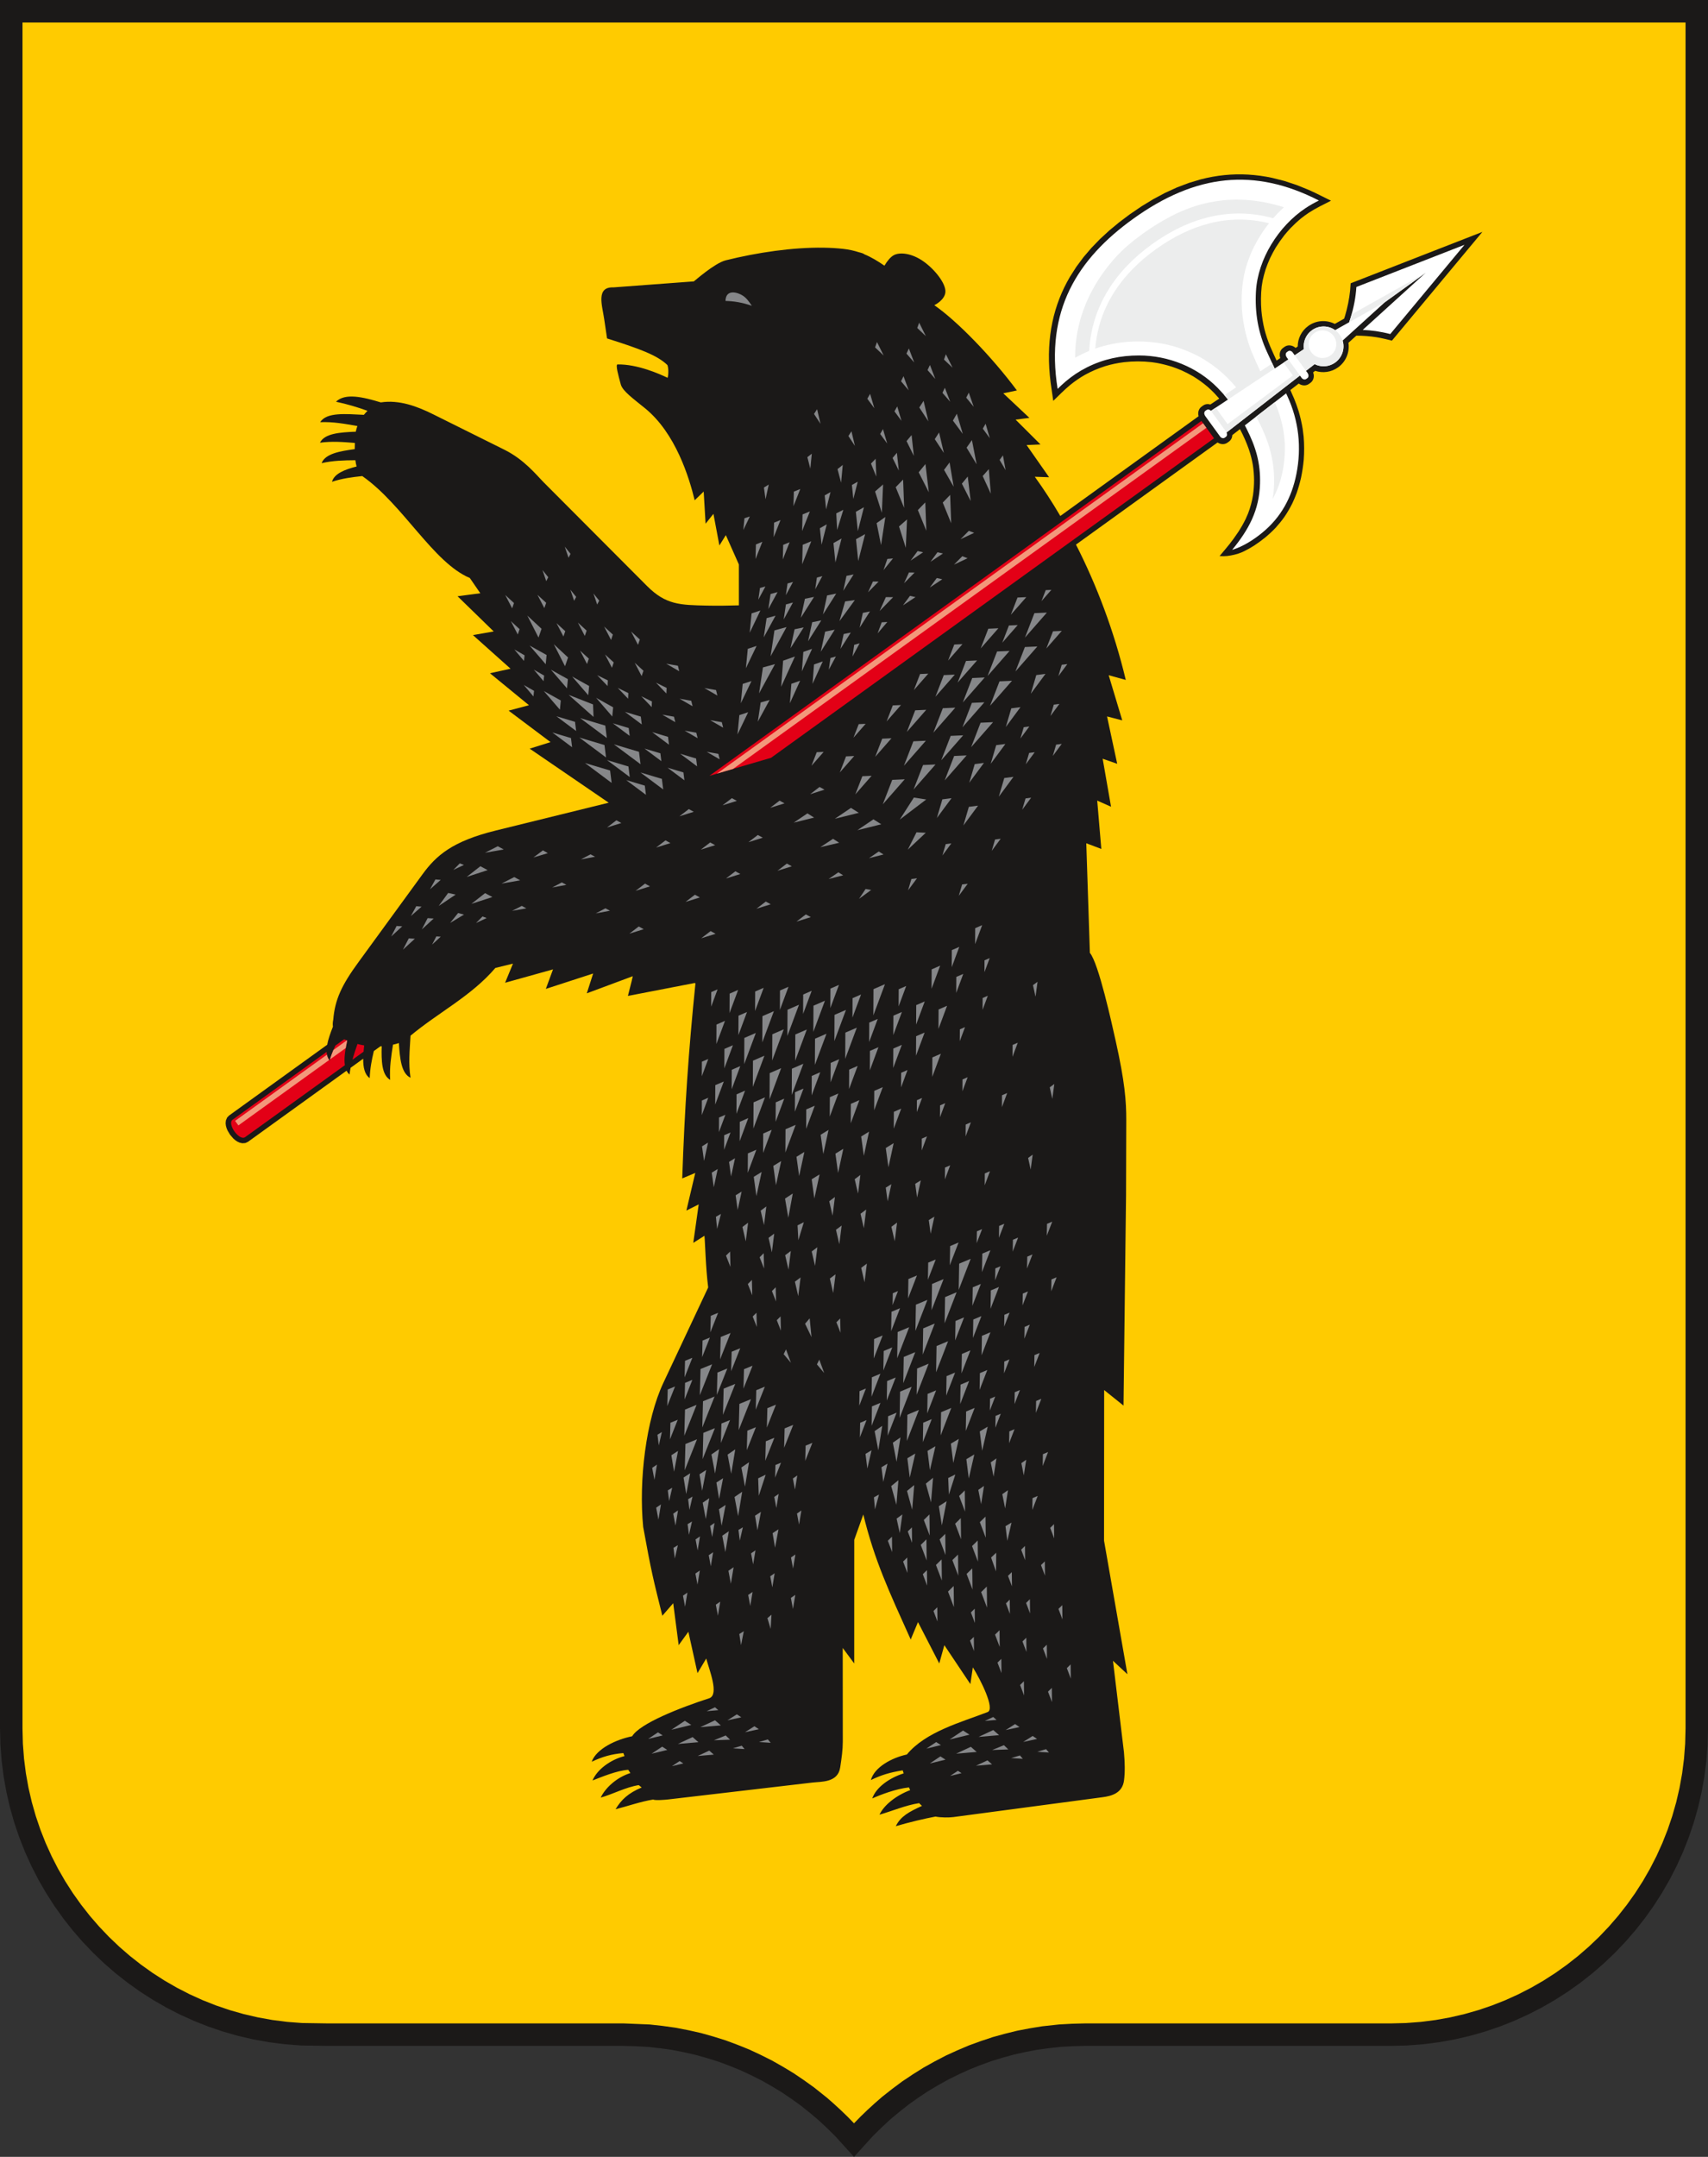 <?xml version="1.0" encoding="UTF-8" standalone="no"?>
<svg
   xmlns:dc="http://purl.org/dc/elements/1.1/"
   xmlns:cc="http://creativecommons.org/ns#"
   xmlns:rdf="http://www.w3.org/1999/02/22-rdf-syntax-ns#"
   xmlns:svg="http://www.w3.org/2000/svg"
   xmlns="http://www.w3.org/2000/svg"
   viewBox="0 0 354.331 447.281"
   id="svg2"
   height="447.281"
   width="354.331"
   version="1.1">
  <rect x="0" y="0" width="354.331" height="447.281" fill="#333333" stroke="none"/>
  <defs
     id="defs48" />
  <g
     transform="translate(-120.472,-275.281)"
     id="g28">
    <path
       id="path30"
       style="fill:#1b1918;fill-rule:evenodd"
       d="m 128.435,665.073 1.587,2.755 1.714,2.67 1.837,2.58 1.956,2.486 2.07,2.388 2.18,2.287 2.287,2.18 2.388,2.07 2.486,1.956 2.58,1.837 2.67,1.714 2.755,1.587 2.836,1.456 2.914,1.321 2.987,1.181 3.055,1.037 3.12,0.889 3.179,0.737 3.236,0.58 3.287,0.42 3.334,0.255 5.456,0.085 61.434,2e-4 c 1.716,0.023 3.406,0.093 5.12,0.212 1.678,0.164 3.328,0.37 4.996,0.626 1.637,0.297 3.244,0.635 4.865,1.022 1.59,0.426 3.149,0.889 4.715,1.401 1.538,0.549 3.042,1.132 4.551,1.764 1.48,0.667 2.924,1.364 4.369,2.11 1.416,0.779 2.795,1.585 4.171,2.438 1.346,0.885 2.653,1.794 3.954,2.75 1.271,0.985 2.502,1.992 3.721,3.044 1.188,1.081 2.337,2.18 3.47,3.322 l 3.923,4.327 3.998,-4.403 c 1.164,-1.17 2.346,-2.293 3.571,-3.399 1.248,-1.066 2.506,-2.086 3.809,-3.084 1.322,-0.96 2.652,-1.872 4.024,-2.76 1.391,-0.849 2.785,-1.651 4.22,-2.425 1.452,-0.735 2.905,-1.422 4.395,-2.08 1.507,-0.617 3.01,-1.188 4.548,-1.725 1.553,-0.497 3.1,-0.946 4.68,-1.359 1.595,-0.372 3.178,-0.697 4.793,-0.983 1.629,-0.244 3.242,-0.441 4.884,-0.598 1.623,-0.11 3.229,-0.178 4.858,-0.2 l 2.461,-10e-4 61.163,0 3.346,-0.085 3.334,-0.255 3.287,-0.42 3.236,-0.58 3.179,-0.737 3.119,-0.889 3.055,-1.037 2.987,-1.181 2.914,-1.321 2.836,-1.456 2.755,-1.587 2.67,-1.714 2.58,-1.837 2.486,-1.956 2.388,-2.07 2.287,-2.18 2.18,-2.287 2.07,-2.388 1.956,-2.486 1.837,-2.58 1.714,-2.67 1.587,-2.755 1.456,-2.836 1.321,-2.914 1.181,-2.987 1.037,-3.055 0.889,-3.119 0.737,-3.179 0.58,-3.236 0.42,-3.287 0.255,-3.334 0.085,-3.346 0,-358.499 -354.331,0 0,358.499 0.085,3.346 0.255,3.334 0.42,3.287 0.58,3.236 0.737,3.179 0.889,3.119 1.037,3.055 1.181,2.987 1.321,2.914 1.456,2.836 z" />
    <path
       id="path32"
       style="fill:#ffcb00;fill-rule:evenodd"
       d="m 131.178,660.208 1.353,2.635 1.475,2.56 1.593,2.481 1.708,2.398 1.818,2.312 1.925,2.221 2.027,2.126 2.126,2.027 2.221,1.925 2.312,1.818 2.398,1.708 2.481,1.593 2.56,1.475 2.635,1.353 2.706,1.227 2.774,1.097 2.837,0.963 2.897,0.826 2.952,0.685 3.004,0.539 3.053,0.39 3.097,0.237 5.219,0.081 c 20.485,2e-4 40.97,0 61.457,0 l 5.485,0.228 c 1.807,0.176 3.583,0.398 5.379,0.674 1.763,0.32 3.494,0.684 5.239,1.101 1.713,0.459 3.392,0.958 5.079,1.51 1.657,0.591 3.276,1.219 4.901,1.899 1.593,0.718 3.148,1.468 4.703,2.271 1.524,0.838 3.008,1.706 4.488,2.624 1.449,0.953 2.855,1.93 4.254,2.959 l 2.697,2.149 c 1.957,1.688 3.834,3.421 5.609,5.305 1.844,-1.953 3.789,-3.744 5.83,-5.489 1.37,-1.109 2.751,-2.168 4.177,-3.203 1.449,-0.993 2.904,-1.936 4.404,-2.851 1.52,-0.874 3.042,-1.695 4.606,-2.487 1.583,-0.749 3.165,-1.447 4.787,-2.112 1.639,-0.622 3.275,-1.193 4.946,-1.727 1.688,-0.49 3.368,-0.93 5.082,-1.329 1.73,-0.355 3.446,-0.66 5.194,-0.922 l 3.515,-0.382 c 1.778,-0.12 3.534,-0.193 5.318,-0.216 l 63.482,0 3.168,-0.081 3.097,-0.237 3.053,-0.39 3.004,-0.539 2.952,-0.685 2.897,-0.826 2.837,-0.963 2.774,-1.097 2.706,-1.227 2.635,-1.353 2.56,-1.475 2.481,-1.593 2.398,-1.708 2.312,-1.818 2.221,-1.925 2.126,-2.027 2.027,-2.126 1.925,-2.221 1.818,-2.312 1.708,-2.398 1.593,-2.481 1.475,-2.56 1.353,-2.635 1.227,-2.706 1.097,-2.774 0.963,-2.837 0.826,-2.897 0.685,-2.952 0.539,-3.004 0.39,-3.053 0.237,-3.097 0.081,-3.168 0,-353.778 -345.006,0 0,353.778 0.081,3.168 0.237,3.097 0.39,3.053 0.539,3.004 0.685,2.952 0.826,2.897 0.963,2.837 1.097,2.774 1.227,2.706 z" />
    <path
       id="path34"
       style="fill:#1b1918;fill-rule:evenodd"
       d="m 257.877,610.345 0,10e-4 2.254,-2.595 1.134,8.692 2.012,-2.777 1.897,8.58 1.808,-3.027 c 0.665,2.461 2.674,7.386 0.692,8.212 -6.212,2.017 -14.436,5.239 -16.067,7.909 -3.314,0.667 -7.419,2.58 -8.385,5.283 2.204,-1.04 4.097,-1.592 6.561,-1.798 l 0.246,0.621 c -2.989,0.773 -5.706,2.831 -6.635,5.056 1.84,-0.697 5.028,-2.057 7.408,-2.207 l 0.449,0.671 c -2.951,0.936 -5.256,3.165 -6.16,5.093 2.485,-0.696 5.179,-2.164 7.888,-2.589 l 0.612,0.489 c -2.784,1.172 -4.244,2.541 -5.417,4.51 2.687,-0.675 5.104,-1.567 7.816,-2.012 0.355,0.24 2.599,0.043 3.085,-0.014 l 29.942,-3.505 c 1.808,-0.212 5.258,0.044 5.75,-3.096 0.306,-1.952 0.548,-3.715 0.547,-5.394 l -0.014,-19.422 2.386,3.218 0.005,-25.652 1.878,-5.245 c 2.314,9.525 5.342,15.954 9.785,25.817 l 0.044,0.118 0.014,-0.034 c 0.007,0.011 0.015,0.022 0.023,0.033 0.01,-0.054 0.02,-0.106 0.03,-0.159 l 1.447,-3.461 4.416,8.581 1.051,-3.794 5.402,8.072 0.511,-3.478 c 1.581,2.536 4.684,8.657 3.053,9.285 -5.451,2.099 -12.829,4.057 -16.742,8.794 -3.041,0.656 -6.714,2.574 -7.467,5.297 2.19,-1.043 3.83,-1.564 6.61,-2.01 0.061,0.209 0.126,0.418 0.193,0.628 -2.946,0.929 -5.716,2.887 -6.515,5.196 1.793,-0.796 4.891,-1.99 7.611,-2.288 0.084,0.187 0.17,0.375 0.26,0.562 -2.893,1.093 -5.43,3.077 -6.371,5.096 2.463,-0.691 5.38,-1.958 8.233,-2.396 0.13,0.194 0.431,0.386 0.57,0.579 -2.641,1.204 -4.417,2.144 -5.418,4.198 2.858,-0.834 5.95,-1.565 8.236,-1.991 1.097,0.228 2.849,0.218 3.714,0.103 l 30.959,-4.12 c 1.817,-0.242 4.09,-0.822 4.434,-3.461 0.226,-1.736 0.18,-3.732 -0.013,-5.88 l -2.277,-18.946 2.998,2.786 -4.854,-27.719 0.028,-31.212 4.014,3.225 0.526,-43.542 0.046,-15.675 c 0.011,-3.892 -0.31,-7.992 -2.185,-16.369 -0.794,-3.548 -3.557,-16.203 -5.363,-18.297 l -0.747,-22.732 3.121,1.177 -0.853,-10.026 2.87,1.274 -1.74,-9.956 3.019,1.054 -2.11,-9.825 3.156,0.816 -2.813,-9.361 3.546,0.979 c -2.445,-10.196 -6.068,-19.714 -10.334,-28.068 l 29.373,-21.177 c 0.636,0.429 1.452,0.469 2.054,0.035 l 0.318,-0.229 c 0.435,-0.314 0.671,-0.812 0.691,-1.344 l 1.588,-1.231 c 0.712,1.348 1.332,2.743 1.837,4.169 0.363,1.079 0.641,2.149 0.834,3.269 0.163,1.053 0.242,2.089 0.253,3.152 -0.004,1.041 -0.074,2.056 -0.217,3.085 -0.215,1.311 -0.541,2.532 -1.012,3.772 -0.162,0.398 -0.331,0.788 -0.511,1.178 -0.455,0.93 -0.958,1.807 -1.52,2.677 -1.447,2.167 -2.225,3.036 -3.898,5.021 1.239,0.089 1.905,-0.016 3.083,-0.283 0.455,-0.103 1.155,-0.329 1.601,-0.524 0.878,-0.413 1.7,-0.869 2.519,-1.387 0.792,-0.524 1.544,-1.078 2.283,-1.67 0.763,-0.635 1.47,-1.294 2.156,-2.014 0.646,-0.71 1.235,-1.438 1.794,-2.22 0.62,-0.91 1.159,-1.833 1.652,-2.821 0.334,-0.707 0.632,-1.416 0.905,-2.151 0.366,-1.046 0.662,-2.091 0.907,-3.173 0.257,-1.233 0.441,-2.456 0.558,-3.713 0.121,-1.623 0.117,-3.203 -0.02,-4.829 -0.056,-0.533 -0.121,-1.06 -0.198,-1.593 -0.207,-1.248 -0.482,-2.452 -0.838,-3.667 -0.275,-0.872 -0.58,-1.72 -0.923,-2.57 -0.259,-0.606 -0.525,-1.209 -0.796,-1.811 l 1.739,-1.349 c 0.644,0.469 1.496,0.526 2.117,0.079 l 0.318,-0.229 c 0.658,-0.474 0.859,-1.369 0.549,-2.163 l 0.42,-0.326 c 1.56,0.518 3.339,0.306 4.769,-0.724 1.661,-1.197 2.422,-3.189 2.138,-5.088 l 1.636,-1.484 c 1.392,0.009 2.782,0.104 4.162,0.324 1.095,0.185 2.147,0.435 3.227,0.71 l 18.765,-22.548 -27.331,10.66 -0.113,1.511 c -0.185,1.799 -0.543,3.525 -1.055,5.255 -0.06,0.189 -0.122,0.379 -0.185,0.567 l -1.932,1.085 c -1.712,-0.869 -3.842,-0.779 -5.502,0.417 -1.425,1.026 -2.187,2.639 -2.196,4.276 l -0.436,0.289 c -0.658,-0.597 -1.613,-0.713 -2.293,-0.223 l -0.318,0.229 c -0.641,0.462 -0.85,1.326 -0.571,2.105 l -0.767,0.509 c -0.456,-0.981 -0.904,-1.966 -1.333,-2.958 -0.491,-1.185 -0.889,-2.377 -1.203,-3.623 -0.292,-1.235 -0.491,-2.465 -0.608,-3.732 -0.132,-1.691 -0.126,-3.364 0.058,-5.054 l 0.192,-1.186 c 0.171,-0.801 0.376,-1.573 0.622,-2.357 0.274,-0.786 0.575,-1.543 0.916,-2.304 0.366,-0.757 0.754,-1.486 1.181,-2.213 0.559,-0.896 1.148,-1.739 1.8,-2.573 0.398,-0.483 0.804,-0.95 1.228,-1.413 0.716,-0.74 1.45,-1.423 2.245,-2.081 0.52,-0.406 1.048,-0.802 1.602,-1.165 1.462,-0.949 3.042,-1.698 4.593,-2.489 l -3.346,-1.655 -1.275,-0.585 -2.538,-1.026 -2.522,-0.831 -2.509,-0.636 -1.25,-0.244 -1.248,-0.196 -1.245,-0.145 -1.243,-0.097 -1.24,-0.047 -1.238,0.001 -1.236,0.051 -1.235,0.1 -1.233,0.15 -1.23,0.198 -1.229,0.247 -1.228,0.295 -2.452,0.735 -2.448,0.927 -2.447,1.117 -2.449,1.305 -2.454,1.492 -2.461,1.677 -2.171,1.631 -2.049,1.695 -1.921,1.766 -1.786,1.841 -1.645,1.922 -1.496,2.008 -1.339,2.098 -0.608,1.084 -0.566,1.107 -0.523,1.133 -0.478,1.157 -0.433,1.182 -0.388,1.208 -0.341,1.234 -0.293,1.26 -0.244,1.286 -0.196,1.312 -0.145,1.34 -0.095,1.367 -0.044,1.395 0.009,1.423 0.061,1.452 0.114,1.48 0.168,1.511 0.547,3.784 c 1.142,-1.11 2.259,-2.255 3.482,-3.275 0.973,-0.79 1.981,-1.487 3.067,-2.108 1.362,-0.754 2.764,-1.354 4.247,-1.824 1.274,-0.382 2.546,-0.647 3.864,-0.813 1.927,-0.219 3.811,-0.223 5.739,-0.008 l 1.067,0.158 c 1.069,0.197 2.097,0.452 3.135,0.777 0.683,0.232 1.347,0.484 2.011,0.765 0.823,0.372 1.608,0.775 2.39,1.226 1.085,0.662 2.077,1.377 3.046,2.199 0.482,0.431 0.946,0.87 1.393,1.334 0.341,0.36 0.671,0.726 0.993,1.098 l -1.839,1.221 c -0.517,-0.158 -1.073,-0.096 -1.515,0.222 l -0.318,0.229 c -0.608,0.438 -0.826,1.238 -0.61,1.984 l -28.691,20.686 c -1.702,-2.9 -3.475,-5.621 -5.293,-8.136 l 2.968,0.101 -4.67,-6.672 2.883,-0.129 -5.161,-5.145 2.864,-0.362 -5.42,-5.096 2.826,-0.594 c -5.229,-7.027 -12.416,-14.415 -17.128,-17.672 0.011,-0.008 0.021,-0.015 0.032,-0.023 0,0 2.195,-1.059 2.265,-2.767 0.07,-1.708 -2.109,-4.541 -4.483,-6.247 -2.479,-1.781 -4.982,-2.008 -6.216,-1.346 -0.679,0.364 -1.367,1.195 -1.952,2.183 -1.339,-0.922 -2.667,-1.741 -4.168,-2.365 -0.09,-0.055 -0.179,-0.111 -0.269,-0.166 -0.31,-0.115 -0.616,-0.204 -0.918,-0.273 -0.965,-0.313 -2.01,-0.546 -3.176,-0.679 -1.312,-0.149 -2.704,-0.231 -4.152,-0.251 -6.276,-0.086 -13.623,0.978 -20.226,2.618 -2.348,0.583 -6.567,4.373 -6.631,4.373 l -16.66,1.242 c -3.715,-0.139 -2.342,3.767 -1.948,6.507 0.271,1.886 0.606,4.081 0.606,4.081 6.765,2.14 10.427,3.49 12.516,5.52 0.291,0.733 0.217,2.217 0.034,2.644 -1.675,-0.81 -6.272,-2.85 -10.382,-2.772 -0.443,0.052 0.141,2.168 0.694,4.204 0.431,1.347 2.436,2.794 4.995,4.869 6.386,5.176 9.186,14.424 10.315,19.08 l -0.002,0.027 0.007,-0.007 c 0,8e-4 3e-4,0.001 6e-4,0.002 6e-4,-10e-4 9e-4,-0.002 10e-4,-0.003 l 1.865,-1.814 0.396,6.667 1.628,-2.044 1.234,6.563 1.338,-2.143 2.704,6.078 0.001,8.481 c -2.272,0.072 -4.537,0.094 -6.627,0.05 -5.586,-0.118 -8.534,-0.158 -12.429,-4.065 L 233.307,375.35 c -1.532,-1.537 -4.04,-4.742 -8.189,-6.804 l -14.771,-7.344 c -3.325,-1.653 -7.073,-3.064 -10.875,-2.472 -3.759,-1.139 -7.406,-1.986 -9.298,-0.14 2.299,0.487 4.425,1.121 6.539,1.886 -0.269,0.266 -0.52,0.543 -0.753,0.83 -3.651,-0.16 -7.76,-0.608 -9.055,1.524 2.664,-0.115 5.103,0.344 7.709,0.799 -0.144,0.383 -0.255,0.776 -0.332,1.174 -3.231,0.134 -6.478,0.335 -7.429,2.283 2.47,-0.335 4.791,-0.152 7.237,0.049 -0.017,0.444 -0.025,0.872 -0.025,1.284 -3.098,0.42 -6.132,0.949 -6.876,2.909 2.362,-0.543 4.628,-0.586 7.007,-0.61 0.061,0.473 0.145,0.908 0.255,1.3 -2.478,0.64 -4.636,1.479 -5.107,3.17 2.095,-0.689 4.148,-0.957 6.284,-1.182 0.029,0.023 0.059,0.045 0.09,0.066 8.366,5.866 14.665,17.916 22.219,21.07 l 2.174,3.163 -4.716,0.624 7.495,7.297 -4.304,0.758 7.8,6.97 -4.268,0.941 8.09,6.632 -4.224,1.121 8.696,6.529 -4.325,1.356 16.395,11.209 -23.395,5.761 c -9.065,2.232 -12.393,5.188 -15.237,9.088 l -13.307,18.25 c -3.451,4.732 -4.855,7.698 -5.204,11.893 -0.112,0.496 -0.136,0.986 -0.071,1.449 -0.511,1.303 -0.975,2.595 -1.191,3.757 l -20.37,14.686 -0.401,0.425 -0.245,0.6 -0.053,0.579 0.065,0.531 0.141,0.494 0.197,0.469 0.525,0.877 0.666,0.774 0.383,0.335 0.425,0.291 0.484,0.229 0.565,0.132 0.645,-0.043 0.53,-0.246 20.464,-14.754 c 0.155,0.303 0.356,0.568 0.615,0.79 0.058,-0.474 0.133,-0.936 0.221,-1.392 l 2.617,-1.887 c -0.018,1.772 0.28,3.263 1.352,4.025 0.057,-1.958 0.416,-3.773 0.856,-5.617 l 1.365,-0.984 c 0.088,-0.005 0.174,-0.011 0.262,-0.017 -0.079,3.027 -8e-4,5.955 1.758,6.978 -0.157,-2.517 0.203,-4.842 0.585,-7.299 0.408,-0.083 0.826,-0.193 1.226,-0.332 0.195,3.163 0.486,6.297 2.413,7.193 -0.458,-2.956 -0.167,-5.71 6e-4,-8.724 5.862,-4.874 12.601,-8.203 17.603,-14.047 l 3.65,-0.895 -1.635,3.968 9.943,-2.775 -1.492,4.049 9.817,-3.19 -1.32,4.109 9.54,-3.551 -0.233,1.018 -0.777,3.072 13.796,-2.669 0.218,0.039 c -1.424,13.852 -2.258,26.075 -2.744,40.472 3e-4,-2e-4 6e-4,-2e-4 8e-4,-2e-4 l 2.701,-1.134 -1.841,7.8 2.554,-1.277 -1.125,7.976 2.317,-1.465 c 0.136,1.124 0.252,6.642 0.776,10.709 l -9.303,19.794 c -3.601,7.663 -5.133,20.238 -4.181,29.883 1.719,9.488 2.108,10.89 3.973,18.405 z" />
    <path
       id="path36"
       style="fill:#ffffff;fill-rule:evenodd"
       d="m 382.303,385.774 c -1.851,1.506 -3.932,2.824 -6.227,3.542 3.48,-4.234 5.627,-8.226 5.791,-13.724 0.128,-4.268 -0.864,-7.599 -2.783,-11.393 -0.12,-0.237 -0.242,-0.471 -0.367,-0.705 l 8.563,-6.638 0.25,0.542 c 2.386,5.168 2.986,10.647 1.879,16.201 -0.956,4.796 -3.158,8.959 -7.107,12.173 z m -4.155,-23.31 c 0,0 -3e-4,-3e-4 -3e-4,-3e-4 l -3.229,2.504 c 0.116,0.234 0.156,0.445 0.036,0.725 -0.133,0.189 -0.339,0.315 -0.535,0.426 -0.305,0.091 -0.515,-0.014 -0.752,-0.203 l -3.166,-4.358 c -0.184,-0.311 -0.281,-0.55 -0.132,-0.9 0.132,-0.187 0.336,-0.314 0.534,-0.425 0.303,-0.091 0.515,0.013 0.753,0.203 l 0.031,0.043 3.529,-2.342 c -0.661,-0.829 -1.363,-1.628 -2.107,-2.389 -4.261,-4.356 -10.287,-6.747 -16.346,-6.752 -3.865,-0.002 -7.405,0.753 -10.863,2.497 -1.572,0.793 -3.015,1.759 -4.361,2.9 -0.575,0.487 -1.121,1.005 -1.661,1.534 -2.603,-16.204 4.046,-26.924 15.716,-35.299 12.916,-9.269 25.107,-10.625 38.48,-3.766 -0.97,0.49 -1.901,1.006 -2.803,1.609 -5.544,3.703 -9.878,10.52 -10.25,17.278 -0.241,4.371 0.444,8.51 2.282,12.492 l 1.601,3.469 2.827,-1.876 -0.328,-0.451 c -0.184,-0.311 -0.281,-0.55 -0.132,-0.9 0.132,-0.187 0.336,-0.314 0.534,-0.425 0.303,-0.091 0.515,0.013 0.753,0.203 l 0.502,0.692 1.906,-1.265 c -0.204,-1.47 0.39,-3.006 1.673,-3.93 1.466,-1.056 3.403,-1.006 4.803,-0.016 l 2.912,-1.635 c 0.117,-0.339 0.229,-0.679 0.336,-1.019 0.619,-2.054 1.03,-4.145 1.164,-6.291 l 22.434,-8.75 -15.404,18.509 c -0.986,-0.261 -1.984,-0.457 -2.989,-0.609 -0.909,-0.127 -1.816,-0.207 -2.724,-0.249 l 13.042,-11.833 -8.425,6.072 -6.314,5.729 c 0,0 -4e-4,-1e-4 -4e-4,-1e-4 l -2.472,2.243 c 0.497,1.643 -0.07,3.496 -1.537,4.552 -1.288,0.928 -2.939,1.004 -4.271,0.337 l -1.789,1.387 0.316,0.434 c 0.183,0.311 0.281,0.553 0.132,0.901 -0.133,0.189 -0.339,0.315 -0.535,0.426 -0.304,0.091 -0.515,-0.014 -0.752,-0.203 l -0.422,-0.581 -3.041,2.357 -5e-4,-6e-4 -8.959,6.948 z" />
    <path
       id="path38"
       style="fill:#eceded;fill-rule:evenodd"
       d="m 354.566,326.072 c 2.701,-2.274 5.543,-4.204 8.668,-5.857 4.812,-2.545 12.821,-5.38 23.587,-1.956 -0.791,0.734 -1.528,1.49 -2.214,2.277 -9.001,-2.48 -17.564,-0.08 -25.172,5.406 -7.564,5.455 -12.491,12.862 -13.011,22.114 -0.998,0.415 -1.971,0.882 -2.911,1.415 -0.072,-12.191 7.656,-20.537 11.054,-23.398 z m 46.128,15.013 c -0.108,0.341 -0.22,0.681 -0.336,1.02 l 7.444,-4.18 8.416,-6.063 -15.348,8.618 c -0.057,0.202 -0.115,0.404 -0.176,0.605 z m -5.639,1.894 c 2.274,0 4.128,1.855 4.128,4.129 0,2.274 -1.854,4.129 -4.128,4.129 -0.666,0 -1.298,-0.16 -1.856,-0.442 l -0.865,0.671 -0.13,0.101 -0.793,0.615 -2.347,-3.231 0.856,-0.568 0.132,-0.087 0.917,-0.608 c -0.027,-0.19 -0.041,-0.382 -0.041,-0.579 0,-2.273 1.855,-4.129 4.129,-4.129 z m -2.157,7.646 c -0.014,-0.009 -0.028,-0.017 -0.042,-0.026 -0.009,-0.005 -0.017,-0.011 -0.025,-0.016 -3e-4,0 -3e-4,-3e-4 -6e-4,-3e-4 -0.695,-0.447 -1.25,-1.097 -1.577,-1.865 0.117,0.278 0.268,0.547 0.451,0.802 0.314,0.435 0.697,0.791 1.125,1.063 z m 1.933,-6.837 c 1.579,0 2.867,1.289 2.867,2.867 0,1.579 -1.288,2.867 -2.867,2.867 -1.579,0 -2.867,-1.289 -2.867,-2.867 0,-1.578 1.288,-2.867 2.867,-2.867 z m -1.933,6.837 c -0.014,-0.008 -0.028,-0.017 -0.042,-0.026 z m -6.14,-0.146 1.918,2.662 -13.537,10.094 -2.41,-3.346 c -0.017,-0.023 -0.033,-0.045 -0.05,-0.067 l -0.989,0.656 3.134,4.313 c 0.036,0.061 0.069,0.118 0.097,0.175 l 0.564,-0.437 c 3e-4,3e-4 3e-4,9e-4 6e-4,10e-4 l 13.728,-10.646 0.937,-0.726 -2.417,-3.326 -0.974,0.646 z m -8.038,13.016 2.342,-1.816 c 0.952,1.729 1.766,3.531 2.42,5.374 1.276,3.787 1.655,7.758 1.004,11.714 1.9,-3.422 2.624,-7.387 2.533,-11.272 -0.124,-2.81 -0.7,-5.398 -1.752,-8.005 -0.114,-0.268 -0.231,-0.535 -0.349,-0.801 l -6.198,4.805 c -2e-4,3e-4 0,6e-4 3e-4,9e-4 z m 5.691,-12.857 -2.479,1.645 c -0.631,-1.347 -1.246,-2.7 -1.815,-4.073 -2.125,-5.369 -2.694,-11.365 -1.303,-16.992 0.406,-1.443 0.898,-2.79 1.511,-4.159 0.966,-2 2.088,-3.809 3.414,-5.482 -8.46,-2.117 -16.438,0.316 -23.535,5.433 -6.873,4.957 -11.79,11.691 -12.514,20.561 4.77,-1.651 9.825,-1.901 14.775,-0.858 l 1.234,0.306 c 2.081,0.595 3.987,1.372 5.888,2.409 2.299,1.325 4.272,2.869 6.1,4.797 0.419,0.452 0.826,0.915 1.223,1.389 l -2.438,1.618 c 0.255,0.296 0.504,0.598 0.747,0.903 l 2.43,-1.612 4.785,-3.175 c 0,0 0,0 -3e-4,-3e-4 l 2.471,-1.639 -0.494,-1.071 z" />
    <path
       id="path40"
       style="fill:#e30016;fill-rule:evenodd"
       d="m 171.329,511.091 20.685,-14.914 c -0.225,-1.418 0.09,-3.249 0.483,-5.117 -0.207,-0.084 -0.416,-0.173 -0.625,-0.265 l -1.832,1.321 c -0.46,0.988 -0.866,2.005 -1.187,3.094 -0.407,-0.488 -0.597,-1.094 -0.631,-1.783 l -19.496,14.056 c -1.203,0.867 1.401,4.474 2.603,3.607 z m 22.265,-16.053 2.298,-1.657 c 0.035,-0.428 0.081,-0.865 0.131,-1.305 -0.468,-0.078 -0.931,-0.177 -1.394,-0.299 -0.379,1.091 -0.739,2.164 -1.035,3.261 z m 86.835,-62.607 91.895,-66.255 -2.615,-3.599 -102.07,73.591 12.789,-3.737 z" />
    <path
       id="path42"
       style="fill:#f3987b;fill-rule:evenodd"
       d="m 370.741,364 -98.19,70.733 -3.354,0.98 100.859,-72.656 0.685,0.943 z m -178.548,128.624 -3.271,2.356 c 0.208,-0.673 0.449,-1.32 0.714,-1.95 l 2.78,-2.003 c 0.027,0.011 0.054,0.023 0.081,0.034 -0.111,0.527 -0.215,1.05 -0.303,1.562 z m -3.431,2.471 -18.838,13.571 -0.681,-0.945 19.049,-13.723 c 0.082,0.406 0.233,0.776 0.471,1.097 z" />
    <path
       id="path44"
       style="fill:#868789;fill-rule:evenodd"
       d="m 254.93,635.892 3.024,-0.731 -0.985,-0.629 -2.039,1.36 z m 21.519,-297.192 c -2.097,-0.727 -3.772,-0.964 -5.472,-1.016 0.068,-2.538 2.539,-1.791 3.608,-1.085 0.725,0.479 1.156,1.073 1.864,2.101 z m -61.936,116.983 2.201,-1.034 -0.853,-0.327 -1.349,1.361 z m -8.802,9.56 2.216,-1.941 -1.102,-0.096 -1.114,2.037 z m 2.265,2.783 2.469,-2.267 -1.257,-0.079 -1.212,2.346 z m 69.499,82.438 -0.07,-2.956 -0.783,0.787 0.853,2.168 z m 1.805,-171.647 0.673,-3.044 -1,0.609 0.327,2.435 z m 9.297,-6.349 0.306,-3.102 -0.92,0.723 0.614,2.379 z m 2.116,-9.29 -0.712,-3.035 -0.637,0.981 1.349,2.053 z m 7.133,4.574 -0.712,-3.035 -0.637,0.982 1.349,2.053 z m 5.967,-18.742 -1.386,-2.792 -0.397,1.101 1.783,1.691 z m -1.934,10.938 -0.879,-2.991 -0.582,1.015 1.461,1.975 z m -16.778,20.306 1.41,-3.566 -1.333,0.546 -0.076,3.021 z m 9.882,-4.874 0.34,-3.683 -1.086,0.866 0.746,2.817 z m -11.913,28.37 1.92,-3.523 -1.454,0.396 -0.466,3.127 z m 6.54,-6.259 1.479,-2.744 -1.129,0.312 -0.35,2.432 z m -6.091,1.218 1.479,-2.744 -1.129,0.313 -0.35,2.432 z m -5.716,0.937 1.479,-2.744 -1.129,0.313 -0.35,2.432 z m -68.1,60.046 2.216,-1.941 -1.102,-0.096 -1.114,2.037 z m 91.97,26.153 2.407,-6.468 -2.378,1.031 -0.029,5.438 z m 16.261,-9.995 1.565,-4.207 -1.547,0.67 -0.018,3.537 z m -4.188,4.486 1.785,-4.798 -1.764,0.765 -0.02,4.034 z m -69.658,-15.638 2.944,-0.554 -0.94,-0.502 -2.004,1.057 z m 36.18,-21.889 2.976,-0.929 -1.026,-0.565 -1.95,1.494 z m -29.215,26.096 2.976,-0.929 -1.026,-0.565 -1.95,1.494 z m 14.913,0.954 2.976,-0.929 -1.026,-0.565 -1.95,1.493 z m -24.969,-16.352 2.945,-0.556 -0.94,-0.501 -2.004,1.057 z m 34.757,-3.576 2.976,-0.929 -1.026,-0.564 -1.95,1.493 z m 6.027,5.928 2.976,-0.928 -1.026,-0.565 -1.95,1.493 z m -10.683,1.601 2.976,-0.929 -1.026,-0.564 -1.95,1.493 z m -5.223,-5.981 2.976,-0.929 -1.026,-0.565 -1.95,1.494 z m -9.273,-0.43 2.976,-0.928 -1.026,-0.565 -1.95,1.493 z m -21.56,8.281 2.943,-0.554 -0.939,-0.502 -2.004,1.057 z m 17.311,0.69 2.976,-0.929 -1.026,-0.565 -1.95,1.494 z m 10.355,2.298 2.976,-0.928 -1.026,-0.565 -1.95,1.493 z m -16.288,-15.431 2.976,-0.929 -1.026,-0.565 -1.95,1.493 z m 30.991,16.849 2.976,-0.928 -1.026,-0.565 -1.95,1.493 z m -7.034,-21.444 2.976,-0.928 -1.026,-0.565 -1.95,1.493 z m -8.936,2.269 2.976,-0.929 -1.026,-0.565 -1.95,1.493 z m 24.281,21.84 2.976,-0.929 -1.026,-0.565 -1.95,1.494 z m 27.655,-69.27 2.598,-1.724 -1.143,-0.256 -1.455,1.98 z m -18.735,6.968 3.187,-4.371 -2.013,0.274 -1.174,4.097 z m -15.71,3.361 2.45,-4.496 -1.854,0.506 -0.595,3.99 z m -2.91,-0.958 2.216,-4.616 -1.826,0.6 -0.39,4.016 z m 3.861,-4.91 1.92,-3.523 -1.454,0.396 -0.466,3.127 z m 11.342,1.114 2.739,-4.326 -1.885,0.383 -0.854,3.943 z m 22.295,-10.92 2.598,-1.724 -1.143,-0.256 -1.454,1.98 z m 6.236,-4.677 2.821,-1.329 -1.094,-0.419 -1.727,1.748 z m -15.976,6.404 1.963,-2.422 -1.167,0.098 -0.796,2.324 z m 14.619,-1.137 2.821,-1.329 -1.094,-0.419 -1.727,1.748 z m -8.998,-0.84 2.598,-1.724 -1.143,-0.256 -1.455,1.98 z m -22.775,11.859 2.739,-4.326 -1.884,0.383 -0.854,3.943 z m -2.146,6.325 2.739,-4.326 -1.884,0.383 -0.854,3.943 z m 16.091,-11.611 2.187,-2.222 -1.171,-0.015 -1.016,2.237 z m -1.748,7.356 2.146,-3.39 -1.477,0.3 -0.669,3.09 z m 9.219,-9.227 2.187,-2.221 -1.171,-0.016 -1.015,2.237 z m -0.228,4.588 2.6,-1.72 -1.143,-0.257 -1.457,1.978 z m -12.383,-3.033 2.146,-3.39 -1.477,0.3 -0.669,3.09 z m -17.731,27.151 2.45,-4.496 -1.855,0.505 -0.595,3.991 z m 0.263,-5.874 3.302,-6.061 -2.501,0.682 -0.802,5.379 z m 10.168,-10.81 2.739,-4.326 -1.885,0.383 -0.854,3.943 z m 16.416,-41.002 -0.879,-2.99 -0.582,1.015 1.461,1.975 z m 15.677,-1.991 -1.236,-4.187 -0.812,1.423 2.048,2.763 z m -2.402,18.53 -0.218,-5.881 -1.536,1.589 1.754,4.292 z m -20.305,-5.037 0.915,-3.584 -1.209,0.684 0.294,2.9 z m 15.045,-33.771 -1.387,-2.792 -0.396,1.101 1.783,1.691 z m -5.053,17.569 -0.879,-2.99 -0.582,1.016 1.461,1.975 z m 5.152,22.791 -0.217,-5.881 -1.536,1.589 1.754,4.292 z m -9.391,2.961 0.889,-5.817 -1.807,1.272 0.917,4.545 z m 5.728,-32.084 -1.066,-2.929 -0.517,1.051 1.583,1.879 z m -40.978,127.819 1.337,-3.594 -1.321,0.573 -0.015,3.022 z m 71.164,110.263 -0.034,-2.956 -0.792,0.778 0.826,2.178 z m -8.757,9.948 -0.033,-2.956 -0.792,0.778 0.826,2.178 z m -5.44,-10.084 -0.049,-4.384 -1.174,1.154 1.224,3.23 z m -15.285,1.054 -0.036,-3.199 -0.857,0.842 0.893,2.357 z m 17.418,5.938 0.039,-3.885 -1.062,1 1.023,2.885 z m -0.507,-19.657 0.591,-3.789 -1.18,0.826 0.589,2.963 z m -4.392,-35.432 1.752,-4.536 -1.684,0.706 -0.067,3.83 z m 10.402,-0.072 1.123,-2.908 -1.08,0.451 -0.043,2.457 z m -2.043,-11.165 1.123,-2.909 -1.08,0.452 -0.043,2.457 z m -1.472,-162.057 -0.554,-3.068 -0.687,0.948 1.242,2.119 z m -11.491,-14.178 -1.113,-2.912 -0.499,1.059 1.613,1.853 z m 4.244,20.582 -0.607,-5.084 -1.219,1.486 1.825,3.598 z m -14.91,-6.32 -0.398,-3.677 -0.892,1.064 1.29,2.613 z m 3.12,-3.046 -0.467,-4.312 -1.046,1.248 1.513,3.064 z m 4.454,-15.94 -1.113,-2.912 -0.499,1.059 1.613,1.853 z m -16.074,31.555 1.266,-4.961 -1.673,0.947 0.407,4.014 z m -4.29,-0.253 1.281,-4.174 -1.464,0.738 0.183,3.436 z m -2.29,-4.264 0.915,-3.584 -1.209,0.684 0.294,2.9 z m 10.41,-6.8 -0.137,-3.696 -0.965,0.998 1.102,2.698 z m -27.585,11.083 1.348,-2.811 -1.112,0.366 -0.235,2.445 z m 35.455,-34.736 -1.113,-2.912 -0.499,1.058 1.613,1.853 z m 7.955,1.076 -1.387,-2.792 -0.396,1.101 1.782,1.691 z m 4.388,8.113 -1.022,-2.945 -0.532,1.043 1.554,1.902 z m 3.334,6.498 -0.869,-2.994 -0.585,1.014 1.454,1.98 z m -12.738,-3.486 -0.997,-4.25 -0.891,1.375 1.888,2.875 z m 10.009,8.904 -0.979,-5.025 -1.106,1.572 2.085,3.453 z m 2.941,6.099 -0.414,-5.103 -1.274,1.44 1.688,3.664 z m -9.737,-8.445 -0.997,-4.25 -0.892,1.375 1.889,2.875 z m -3.126,8.141 -0.699,-5.844 -1.401,1.71 2.1,4.134 z m -4.776,11.518 0.255,-5.88 -1.659,1.461 1.404,4.419 z m -0.337,-8.272 -0.218,-5.881 -1.536,1.589 1.754,4.292 z m -4.629,1.014 0.255,-5.879 -1.659,1.46 1.403,4.419 z m -16.54,3.782 1.605,-4.061 -1.517,0.621 -0.088,3.439 z m 0.012,6.888 1.882,-4.763 -1.78,0.729 -0.102,4.034 z m -4.018,-0.996 1.409,-3.567 -1.333,0.546 -0.076,3.021 z m -1.893,-4.604 1.41,-3.567 -1.333,0.546 -0.076,3.021 z m -3.762,4.514 1.409,-3.567 -1.333,0.546 -0.077,3.021 z m 16.57,0.712 1.266,-4.962 -1.674,0.947 0.407,4.015 z m 4.731,-0.289 1.427,-5.588 -1.885,1.067 0.458,4.521 z m 19.801,-15.399 -0.852,-5.048 -1.145,1.543 1.997,3.505 z m -27.411,12.017 1.08,-4.23 -1.427,0.807 0.347,3.423 z m 6.411,98.065 1.785,-4.799 -1.765,0.766 -0.02,4.034 z m -10.24,-0.762 1.785,-4.8 -1.764,0.766 -0.02,4.034 z m -9.961,-0.62 1.785,-4.798 -1.764,0.764 -0.021,4.035 z m -5.302,0.442 1.785,-4.798 -1.764,0.764 -0.021,4.035 z m -50.725,-33.248 3.884,-0.679 -1.228,-0.676 -2.655,1.355 z m -3.796,5.015 4.349,-1.413 -1.514,-0.811 -2.835,2.224 z m 0.978,5.581 4.349,-1.413 -1.514,-0.81 -2.835,2.224 z m 63.991,22.001 1.785,-4.799 -1.765,0.766 -0.021,4.034 z m 10.468,-0.393 1.785,-4.799 -1.765,0.766 -0.02,4.034 z m 16.122,60.229 1.844,-4.776 -1.774,0.743 -0.07,4.033 z m 18.849,-12.588 1.123,-2.909 -1.08,0.452 -0.043,2.457 z m -36.428,-17.367 1.084,-5.003 -1.637,1.008 0.552,3.996 z m 8.405,0.359 1.084,-5.003 -1.637,1.008 0.553,3.996 z m -25.477,101.485 0.579,-2.899 -0.936,0.597 0.357,2.302 z m -5.114,-124.659 1.785,-4.798 -1.764,0.764 -0.021,4.035 z m 1.598,21.938 1.337,-3.594 -1.321,0.573 -0.015,3.021 z m 6.083,-4.404 2.407,-6.469 -2.378,1.031 -0.029,5.438 z m 24.158,-12.077 1.785,-4.799 -1.765,0.765 -0.02,4.034 z m -2.45,25.567 0.484,-3.872 -1.175,0.876 0.691,2.996 z m -5.281,4.576 0.484,-3.872 -1.175,0.876 0.691,2.996 z m 6.488,2.596 0.484,-3.872 -1.175,0.877 0.691,2.995 z m -88.205,-66.821 3.525,-2.364 -1.557,-0.34 -1.967,2.704 z m -1.366,8.011 1.792,-1.645 -0.912,-0.058 -0.88,1.702 z m 9.116,-4.479 2.201,-1.034 -0.853,-0.327 -1.348,1.361 z m -5.37,-0.021 2.872,-1.728 -1.215,-0.329 -1.657,2.057 z m -9.794,5.55 2.469,-2.267 -1.257,-0.079 -1.212,2.346 z m -2.439,-2.738 2.292,-2.104 -1.167,-0.074 -1.125,2.178 z m 29.514,-16.388 2.988,-0.89 -1.019,-0.578 -1.969,1.468 z m 61.266,-38.934 1.479,-2.744 -1.129,0.312 -0.35,2.432 z m 10.131,-7.525 2.016,-2.378 -1.169,0.072 -0.847,2.306 z m -5.211,4.795 1.479,-2.744 -1.129,0.313 -0.35,2.432 z m 5.625,-9.441 2.803,-2.872 -1.507,-0.013 -1.296,2.884 z m -29.485,25.603 2.216,-4.616 -1.826,0.6 -0.39,4.016 z m 0.69,-6.469 2.216,-4.616 -1.826,0.6 -0.39,4.016 z m 8.368,-3.412 2.855,-6.285 -2.445,0.862 -0.41,5.423 z m -2.189,-6.323 3.303,-6.061 -2.501,0.682 -0.802,5.379 z m 4.007,9.721 2.117,-4.662 -1.814,0.638 -0.304,4.023 z m 4.699,-4.011 2.118,-4.662 -1.814,0.639 -0.304,4.023 z m 5.786,-7.249 2.146,-3.39 -1.477,0.3 -0.669,3.09 z m -8.005,4.646 2.118,-4.662 -1.814,0.638 -0.304,4.023 z m 3.924,-4.064 2.894,-4.57 -1.99,0.405 -0.903,4.165 z m -15.535,3.416 2.216,-4.616 -1.826,0.6 -0.39,4.016 z m 47.551,57.224 1.465,-3.938 -1.448,0.626 -0.017,3.312 z m -3.92,10.109 1.465,-3.938 -1.448,0.626 -0.017,3.312 z m -3.679,7.473 1.785,-4.799 -1.765,0.766 -0.021,4.034 z m -1.289,9.944 1.785,-4.799 -1.765,0.766 -0.02,4.034 z m -3.371,-4.392 1.785,-4.799 -1.765,0.766 -0.021,4.034 z m -9.723,-2.832 1.785,-4.798 -1.764,0.764 -0.021,4.034 z m 6.115,-7.393 1.572,-4.228 -1.554,0.674 -0.018,3.554 z m 7.774,75.868 2.486,-6.438 -2.391,1.001 -0.096,5.437 z m 4.6,42.188 -0.049,-4.384 -1.174,1.154 1.224,3.23 z m -3.405,1.009 -0.049,-4.384 -1.174,1.154 1.223,3.23 z m 0.757,-5.297 -0.05,-4.384 -1.174,1.154 1.223,3.23 z m -3.909,1.135 -0.049,-4.384 -1.174,1.154 1.224,3.23 z m 0.631,-5.171 -0.049,-4.384 -1.174,1.154 1.224,3.23 z m 6.503,0.77 -0.051,-4.384 -1.174,1.154 1.226,3.23 z m -6.228,-7.647 0.419,-5.102 -1.491,1.214 1.072,3.889 z m -3.91,1.514 0.419,-5.103 -1.491,1.214 1.072,3.889 z m 9.963,-21.897 1.843,-4.777 -1.773,0.744 -0.07,4.033 z m -13.207,11.967 0.818,-5.054 -1.582,1.092 0.764,3.961 z m -3.783,-2.396 0.817,-5.054 -1.582,1.092 0.764,3.962 z m -3.824,-2.673 1.381,-3.578 -1.329,0.557 -0.052,3.021 z m -0.126,-6.558 1.381,-3.578 -1.329,0.556 -0.052,3.021 z m 7.868,-9.846 2.487,-6.438 -2.391,1.001 -0.096,5.437 z m 1.261,5.171 2.487,-6.438 -2.391,1.001 -0.096,5.437 z m -3.224,10.892 1.844,-4.777 -1.774,0.743 -0.07,4.035 z m 3.98,1.089 2.487,-6.438 -2.391,1.001 -0.096,5.437 z m -1.513,-4.792 2.487,-6.438 -2.391,1.001 -0.096,5.437 z m 3.531,-4.792 2.486,-6.438 -2.391,1.001 -0.095,5.437 z m 1.261,-8.324 2.487,-6.438 -2.391,1.001 -0.096,5.437 z m -8.165,3.285 1.845,-4.777 -1.774,0.743 -0.071,4.035 z m -28.133,-40.972 1.785,-4.798 -1.763,0.765 -0.022,4.033 z m 21.013,-17.378 1.785,-4.798 -1.764,0.765 -0.021,4.034 z m -3.044,-9.949 2.407,-6.469 -2.378,1.031 -0.029,5.438 z m -4.044,4.943 2.407,-6.469 -2.378,1.031 -0.029,5.438 z m -4.085,-0.875 2.407,-6.469 -2.379,1.031 -0.028,5.438 z m -13.175,5.914 1.785,-4.8 -1.765,0.765 -0.021,4.035 z m 20.342,5.684 1.784,-4.799 -1.763,0.765 -0.021,4.034 z m -4.891,2.534 1.785,-4.799 -1.765,0.765 -0.02,4.034 z m 22.813,-21.627 1.785,-4.799 -1.764,0.765 -0.02,4.034 z m -4.737,2.186 1.785,-4.799 -1.764,0.766 -0.02,4.034 z m -36.171,20.116 1.337,-3.594 -1.321,0.573 -0.015,3.021 z m -3.553,-3.528 1.337,-3.595 -1.322,0.573 -0.015,3.022 z m 17.34,7.748 2.132,-5.729 -2.106,0.913 -0.026,4.816 z m 1.316,-11.926 2.407,-6.468 -2.378,1.031 -0.029,5.438 z m -4.601,0.91 2.407,-6.469 -2.379,1.031 -0.029,5.438 z m -3.472,-2.582 2.407,-6.469 -2.378,1.031 -0.029,5.438 z m 4.013,-5.471 2.407,-6.469 -2.378,1.031 -0.029,5.438 z m -5.8,0.756 2.407,-6.469 -2.378,1.031 -0.029,5.438 z m 9.689,61.923 -1.013,-2.778 -0.489,0.997 1.502,1.781 z m 6.899,2.123 -1.012,-2.778 -0.489,0.997 1.502,1.781 z m 3.392,-8.353 -0.07,-2.955 -0.783,0.788 0.853,2.168 z m -13.376,-6.472 -0.07,-2.956 -0.783,0.787 0.853,2.168 z m -14.938,-29.151 0.823,-3.798 -1.242,0.765 0.419,3.033 z m 44.199,7.581 0.77,-3.555 -1.163,0.716 0.393,2.839 z m -24.656,20.454 0.484,-3.872 -1.175,0.876 0.691,2.996 z m 20.015,-11.383 0.484,-3.872 -1.175,0.876 0.691,2.996 z m -6.264,8.511 0.485,-3.872 -1.175,0.876 0.691,2.996 z m -6.501,2.221 0.484,-3.872 -1.175,0.876 0.691,2.996 z m -4.499,9.142 -0.379,-3.883 -0.954,1.113 1.333,2.77 z m -4.773,-13.984 0.484,-3.872 -1.175,0.877 0.691,2.995 z m 10.542,-5.274 0.485,-3.872 -1.176,0.876 0.691,2.996 z m -5.037,4.501 0.484,-3.872 -1.175,0.876 0.691,2.996 z m 23.989,-6.664 0.77,-3.555 -1.163,0.716 0.393,2.839 z m -8.923,-6.728 0.77,-3.555 -1.163,0.716 0.393,2.839 z m 0.163,-7.064 1.084,-5.003 -1.637,1.007 0.553,3.996 z m 1.106,-8.016 1.542,-4.144 -1.525,0.661 -0.018,3.484 z m -8.925,-1.105 1.785,-4.8 -1.764,0.765 -0.021,4.034 z m 10.44,-7.451 1.337,-3.594 -1.322,0.573 -0.015,3.021 z m -5.583,4.757 1.785,-4.799 -1.765,0.766 -0.021,4.034 z m 3.95,-8.771 1.785,-4.799 -1.764,0.765 -0.021,4.034 z m 18.539,-12.062 1.087,-2.921 -1.074,0.465 -0.013,2.456 z m -28.495,10.166 2.406,-6.47 -2.377,1.032 -0.029,5.438 z m 32.513,10.008 1.087,-2.922 -1.074,0.465 -0.013,2.457 z m 2.196,-10.438 1.088,-2.922 -1.075,0.466 -0.014,2.456 z m -5.765,26.65 1.087,-2.922 -1.074,0.465 -0.013,2.457 z m -49.575,11.631 0.484,-3.872 -1.175,0.876 0.691,2.996 z m 44.945,-31.122 1.087,-2.922 -1.074,0.465 -0.012,2.457 z m 0.667,9.354 1.087,-2.922 -1.074,0.465 -0.013,2.457 z m -10.124,-5.052 1.087,-2.922 -1.074,0.465 -0.013,2.457 z m 5.83,13.97 1.087,-2.922 -1.074,0.465 -0.013,2.457 z m -4.811,-6.007 1.087,-2.922 -1.074,0.465 -0.013,2.457 z m -42.851,-9.504 1.785,-4.798 -1.764,0.764 -0.02,4.035 z m 13.634,46.872 -0.07,-2.956 -0.783,0.787 0.852,2.168 z m -13.931,-29.727 0.823,-3.798 -1.242,0.765 0.42,3.033 z m 3.59,-2.236 0.823,-3.798 -1.242,0.765 0.419,3.033 z m 1.369,6.927 0.823,-3.798 -1.242,0.765 0.419,3.033 z m -4.261,3.927 0.794,-3.099 -1.046,0.591 0.252,2.508 z m 2.765,7.9 -0.075,-3.198 -0.847,0.852 0.923,2.346 z m 4.526,5.885 -0.075,-3.198 -0.847,0.852 0.922,2.346 z m 2.451,-5.544 -0.075,-3.198 -0.847,0.852 0.922,2.346 z m -0.017,-9.018 0.484,-3.872 -1.175,0.876 0.691,2.996 z m 7.127,3.125 1.14,-3.732 -1.308,0.662 0.168,3.07 z m -4.713,-24.55 1.785,-4.799 -1.764,0.766 -0.021,4.034 z m -3.986,15.414 1.084,-5.003 -1.637,1.007 0.553,3.996 z m 6.616,4.489 0.925,-5.035 -1.604,1.059 0.679,3.976 z m 5.402,-3.987 1.084,-5.004 -1.637,1.008 0.553,3.996 z m 4.926,-5.311 1.084,-5.004 -1.637,1.008 0.553,3.996 z m -8.08,0.654 1.084,-5.004 -1.636,1.008 0.553,3.996 z m -4.807,1.884 1.084,-5.003 -1.637,1.007 0.553,3.996 z m -2.667,-6.679 1.784,-4.798 -1.764,0.765 -0.021,4.034 z m -12.716,-15.903 1.337,-3.594 -1.322,0.573 -0.015,3.021 z m 49.408,8.496 1.088,-2.922 -1.075,0.465 -0.013,2.457 z m -41.821,-17.024 1.785,-4.798 -1.764,0.765 -0.02,4.034 z m -2.918,6.887 1.785,-4.8 -1.764,0.765 -0.021,4.035 z m 22.041,2.904 1.785,-4.8 -1.764,0.765 -0.02,4.035 z m -3.926,2.701 1.785,-4.8 -1.764,0.766 -0.021,4.034 z m -3.478,3.386 1.784,-4.799 -1.764,0.765 -0.021,4.034 z m -12.122,0.433 1.785,-4.799 -1.764,0.764 -0.021,4.035 z m 0.667,5.689 1.785,-4.798 -1.763,0.765 -0.022,4.034 z m 45.663,-20.746 1.088,-2.922 -1.074,0.466 -0.014,2.456 z m -35.763,-1.087 2.406,-6.47 -2.379,1.032 -0.028,5.438 z m 5.383,-0.839 2.406,-6.47 -2.377,1.032 -0.029,5.438 z m -10.592,2.17 2.407,-6.469 -2.378,1.031 -0.029,5.438 z m 46.09,-14.56 1.088,-2.922 -1.075,0.465 -0.013,2.457 z m -44.1,58.095 0.484,-3.872 -1.176,0.876 0.691,2.996 z m 58.11,93.282 -0.034,-2.956 -0.792,0.778 0.826,2.178 z m -5.79,-1.38 -0.034,-2.957 -0.792,0.778 0.826,2.178 z m 9.697,-3.49 -0.034,-2.957 -0.792,0.778 0.826,2.178 z m -35.486,-30.184 0.532,-3.866 -1.186,0.862 0.654,3.004 z m 27.494,-4.796 1.123,-2.908 -1.08,0.452 -0.043,2.456 z m -1.485,10.416 -0.033,-2.956 -0.792,0.778 0.826,2.178 z m -14.773,9.734 -0.049,-4.385 -1.174,1.154 1.223,3.23 z m 11.617,1.399 -0.034,-2.956 -0.792,0.778 0.826,2.178 z m -7.668,-57.211 1.752,-4.536 -1.684,0.706 -0.067,3.83 z m 7.131,42.062 0.87,-3.787 -1.252,0.75 0.382,3.038 z m 3.414,-13.575 0.505,-3.239 -1.009,0.706 0.503,2.533 z m -3.87,6.863 0.591,-3.789 -1.18,0.825 0.59,2.963 z m 11.887,23.006 -0.034,-2.956 -0.792,0.778 0.826,2.178 z m -3.621,-9.08 -0.034,-2.957 -0.792,0.778 0.826,2.179 z m -6.318,-35.575 1.123,-2.908 -1.08,0.452 -0.043,2.456 z m 5.841,12.851 1.123,-2.908 -1.08,0.452 -0.043,2.457 z m -6.965,-4.731 1.123,-2.908 -1.08,0.452 -0.043,2.457 z m -16.846,-33.898 1.625,-4.208 -1.563,0.655 -0.062,3.554 z m -11.681,30.297 1.844,-4.776 -1.773,0.742 -0.07,4.034 z m 24.528,-3.171 1.124,-2.908 -1.081,0.452 -0.043,2.456 z m 2.417,54.444 -0.034,-2.957 -0.792,0.778 0.826,2.178 z m 9.438,-2.937 -0.034,-2.956 -0.792,0.778 0.826,2.178 z m -3.509,-9.435 -0.034,-2.956 -0.792,0.778 0.826,2.178 z m -19.209,1.672 -0.034,-2.956 -0.792,0.778 0.826,2.179 z m 7.58,6.137 -0.034,-2.956 -0.792,0.778 0.826,2.179 z m 0.181,-5.84 -0.034,-2.957 -0.792,0.778 0.826,2.178 z m -22.307,-32.021 0.87,-3.787 -1.252,0.749 0.382,3.038 z m 3.306,2.773 0.87,-3.787 -1.252,0.75 0.382,3.038 z m 2.718,4.752 0.419,-5.102 -1.491,1.213 1.072,3.889 z m -4.439,0.956 0.833,-3.089 -1.053,0.578 0.221,2.511 z m 3.56,8.849 -0.036,-3.199 -0.858,0.842 0.893,2.357 z m 3.166,4.321 -0.036,-3.199 -0.858,0.842 0.893,2.357 z m 4.089,2.621 -0.036,-3.199 -0.858,0.842 0.893,2.357 z m 11.206,-16.878 0.591,-3.789 -1.18,0.826 0.589,2.963 z m -11.182,-18.832 1.844,-4.777 -1.774,0.744 -0.07,4.033 z m -3.625,13.313 1.146,-4.99 -1.649,0.988 0.503,4.002 z m 6.66,9.921 0.987,-5.024 -1.617,1.04 0.63,3.984 z m 5.584,-9.73 1.146,-4.99 -1.649,0.987 0.503,4.003 z m 2.779,-5.756 1.145,-4.99 -1.649,0.987 0.503,4.003 z m -5.992,2.532 1.146,-4.99 -1.649,0.987 0.503,4.003 z m -4.849,1.509 1.146,-4.99 -1.649,0.988 0.503,4.002 z m -1.467,-5.819 1.843,-4.776 -1.773,0.743 -0.07,4.033 z m 16.869,-23.958 1.123,-2.908 -1.08,0.451 -0.043,2.457 z m 4.195,2.5 1.123,-2.908 -1.079,0.452 -0.043,2.457 z m 2.047,5.867 1.123,-2.908 -1.08,0.452 -0.043,2.456 z m -6.267,1.331 1.124,-2.908 -1.08,0.453 -0.044,2.455 z m -1.802,11.269 1.123,-2.908 -1.08,0.452 -0.043,2.456 z m 8.412,-3.095 1.124,-2.908 -1.081,0.452 -0.043,2.456 z m -29.734,-22.341 1.123,-2.909 -1.08,0.453 -0.043,2.456 z m -0.296,5.421 1.844,-4.776 -1.774,0.743 -0.07,4.033 z m -3.609,5.654 1.845,-4.777 -1.774,0.743 -0.071,4.035 z m 16.89,-3.746 1.845,-4.777 -1.773,0.743 -0.071,4.034 z m 5.479,3.082 1.844,-4.777 -1.774,0.743 -0.07,4.034 z m -0.408,7.178 1.593,-4.125 -1.533,0.642 -0.061,3.483 z m -8.078,9.441 2.203,-5.703 -2.118,0.887 -0.085,4.816 z m 4.325,-12.866 1.844,-4.777 -1.774,0.744 -0.071,4.033 z m -3.174,4.604 1.843,-4.777 -1.773,0.743 -0.07,4.034 z m -12.332,1.02 1.844,-4.777 -1.774,0.743 -0.07,4.034 z m -3.162,-0.781 1.844,-4.776 -1.773,0.742 -0.07,4.034 z m 19.552,7.094 1.844,-4.776 -1.774,0.743 -0.07,4.033 z m 5.132,-25.321 1.751,-4.535 -1.685,0.706 -0.066,3.83 z m -9.52,2.998 2.486,-6.439 -2.391,1.002 -0.094,5.437 z m -2.707,-2.724 2.486,-6.438 -2.391,1.001 -0.096,5.437 z m -3.351,4.3 2.486,-6.439 -2.391,1.001 -0.095,5.437 z m 13.806,-12.198 1.75,-4.537 -1.683,0.706 -0.067,3.831 z m 2.724,1.696 1.123,-2.908 -1.08,0.452 -0.043,2.457 z m 11.64,2.287 1.123,-2.908 -1.08,0.452 -0.043,2.456 z m -0.916,-11.528 1.123,-2.908 -1.08,0.452 -0.043,2.456 z m -4.096,6.797 1.123,-2.908 -1.08,0.452 -0.043,2.455 z m -10.452,-5.25 1.123,-2.909 -1.08,0.453 -0.043,2.457 z m -3.728,9.686 2.486,-6.439 -2.391,1.001 -0.095,5.439 z m -1.85,-5.101 1.823,-4.72 -1.752,0.735 -0.07,3.986 z m 15.906,80.186 -0.034,-2.956 -0.792,0.778 0.826,2.178 z m -12.742,-29.107 -0.051,-4.384 -1.174,1.154 1.225,3.23 z m -3.346,-3.515 1.332,-4.177 -1.478,0.725 0.146,3.452 z m 6.026,13.896 -0.05,-4.384 -1.174,1.154 1.224,3.23 z m -1.129,5.78 -0.05,-4.385 -1.174,1.155 1.224,3.23 z m 3.015,3.768 -0.049,-4.385 -1.175,1.154 1.225,3.231 z m 2.63,8.146 -0.039,-3.473 -0.931,0.914 0.97,2.559 z m -103.363,-158.302 3.883,-0.679 -1.228,-0.676 -2.655,1.356 z m 2.2,5.651 2.952,-0.516 -0.934,-0.514 -2.018,1.03 z m 112.072,38.994 0.415,-3.089 -0.944,0.691 0.529,2.398 z m -3.483,-21.189 0.416,-3.09 -0.945,0.691 0.529,2.398 z m -1.006,35.838 0.415,-3.091 -0.945,0.691 0.529,2.4 z m -75.391,49.054 1.61,-4.06 -1.519,0.62 -0.091,3.44 z m 9.915,13.992 0.837,-5.051 -1.585,1.087 0.749,3.965 z m -6.29,-0.687 2.545,-6.417 -2.4,0.98 -0.145,5.437 z m 3.132,-15.555 2.545,-6.417 -2.4,0.98 -0.145,5.436 z m -3.221,8.415 2.545,-6.416 -2.4,0.98 -0.145,5.436 z m 3.803,4.831 2.545,-6.417 -2.4,0.98 -0.145,5.436 z m -0.07,-6.558 2.545,-6.417 -2.4,0.98 -0.145,5.436 z m 6,9.589 0.836,-5.051 -1.585,1.087 0.749,3.965 z m 3.235,-4.89 1.887,-4.759 -1.779,0.726 -0.108,4.033 z m -1.685,-4.153 2.545,-6.416 -2.4,0.98 -0.145,5.436 z m -14.254,1.914 1.609,-4.06 -1.518,0.62 -0.091,3.44 z m 3.034,-8.277 1.61,-4.06 -1.519,0.62 -0.091,3.44 z m -0.005,-4.571 1.61,-4.06 -1.519,0.62 -0.091,3.44 z m -2.184,19.553 0.825,-4.307 -1.382,0.897 0.556,3.41 z m 2.528,4.632 0.825,-4.307 -1.382,0.897 0.556,3.41 z m -0.245,23.371 0.483,-2.917 -0.916,0.627 0.433,2.289 z m 5.629,-14.456 0.483,-2.917 -0.916,0.628 0.433,2.289 z m 1.959,-2.341 0.825,-4.307 -1.382,0.897 0.557,3.41 z m -0.526,-5.547 0.825,-4.306 -1.382,0.897 0.557,3.41 z m -9.051,5.53 0.523,-3.156 -0.991,0.679 0.468,2.477 z m 2.796,1.906 0.634,-2.764 -0.914,0.547 0.28,2.218 z m 4.534,6.524 0.483,-2.917 -0.916,0.628 0.433,2.289 z m 7.092,-16.52 0.836,-5.051 -1.585,1.087 0.749,3.965 z m -4.996,-9.046 1.887,-4.76 -1.78,0.726 -0.108,4.033 z m 0.426,-5.837 2.545,-6.416 -2.4,0.98 -0.145,5.436 z m -4.322,-11.966 1.61,-4.06 -1.519,0.62 -0.091,3.44 z m 3.276,53.62 0.483,-2.917 -0.916,0.628 0.432,2.289 z m 4.541,-15.573 0.634,-2.764 -0.914,0.546 0.28,2.218 z m -16.805,-19.75 0.635,-2.764 -0.914,0.547 0.279,2.217 z m 3.321,23.463 0.635,-2.764 -0.914,0.547 0.279,2.217 z m -1.177,-11.913 0.635,-2.764 -0.914,0.547 0.279,2.217 z m 26.104,-2.392 0.483,-2.917 -0.916,0.628 0.433,2.289 z m -21.887,4.22 0.634,-2.764 -0.914,0.546 0.28,2.218 z m 2.638,-3.971 0.825,-4.307 -1.381,0.897 0.556,3.41 z m 11.743,1.047 1.429,-4.373 -1.557,0.75 0.128,3.623 z m 3.373,10.767 0.717,-3.819 -1.221,0.799 0.504,3.02 z m 0.271,-8.238 0.483,-2.917 -0.916,0.628 0.433,2.289 z m -4.812,11.698 0.483,-2.917 -0.916,0.628 0.433,2.289 z m 8.283,0.86 0.483,-2.917 -0.916,0.628 0.433,2.289 z m 1.241,-9.121 0.483,-2.917 -0.916,0.628 0.433,2.289 z m -5.889,21.64 0.165,-2.952 -0.842,0.723 0.677,2.229 z m 4.625,-4.138 0.483,-2.917 -0.916,0.627 0.433,2.289 z m -4.283,-4.485 0.483,-2.917 -0.916,0.628 0.433,2.289 z m -15.522,-0.569 0.482,-2.917 -0.916,0.628 0.433,2.289 z m 0.032,-7.08 0.483,-2.917 -0.916,0.628 0.433,2.289 z m 12.409,-4.183 0.717,-3.819 -1.221,0.799 0.504,3.02 z m -21.375,-10.466 0.523,-3.156 -0.991,0.679 0.468,2.477 z m 0.828,8.257 0.523,-3.156 -0.991,0.679 0.468,2.477 z m 19.053,17.91 0.482,-2.917 -0.915,0.627 0.433,2.289 z m -2.513,-18.639 0.836,-5.051 -1.585,1.087 0.749,3.965 z m -6.713,0.616 0.717,-4.326 -1.357,0.932 0.641,3.394 z m 4.059,6.847 0.717,-4.326 -1.358,0.931 0.641,3.395 z m 1.143,6.564 0.567,-3.426 -1.075,0.737 0.508,2.689 z m 9.176,-22.005 1.227,-3.095 -1.158,0.472 -0.07,2.622 z m 6.25,-3.477 1.479,-3.73 -1.395,0.569 -0.084,3.161 z m -8.288,-0.027 1.887,-4.76 -1.78,0.727 -0.107,4.033 z m 3.908,-2.675 1.887,-4.759 -1.781,0.726 -0.106,4.033 z m -10.989,-15.896 1.887,-4.759 -1.78,0.726 -0.107,4.033 z m 2.557,3.622 1.887,-4.759 -1.781,0.727 -0.107,4.033 z m 2.548,4.354 1.887,-4.759 -1.78,0.726 -0.107,4.033 z m 2.303,3.728 1.888,-4.76 -1.781,0.727 -0.107,4.034 z m -11.724,-19.747 1.61,-4.06 -1.519,0.62 -0.091,3.44 z m 1.349,12.964 2.17,-5.473 -2.047,0.836 -0.123,4.637 z m 0.673,-7.371 2.171,-5.474 -2.047,0.836 -0.124,4.638 z m 18.957,-123.094 2.528,-2.883 -1.438,0.065 -1.09,2.818 z m 48.719,-24.314 3.206,-3.656 -1.823,0.083 -1.383,3.573 z m -4.432,-2.266 4.551,-5.189 -2.59,0.117 -1.962,5.073 z m -34.418,54.173 2.513,-1.845 -1.154,-0.201 -1.359,2.046 z m 10.167,-1.757 1.855,-2.506 -1.162,0.15 -0.693,2.356 z m 18.825,-19.427 3.044,-4.117 -1.907,0.246 -1.138,3.87 z m -7.349,5.976 3.045,-4.117 -1.907,0.246 -1.138,3.87 z m -5.499,-1.554 3.045,-4.116 -1.907,0.246 -1.138,3.87 z m 14.302,-18.872 3.045,-4.117 -1.907,0.246 -1.138,3.87 z m -13.152,26.638 1.854,-2.507 -1.162,0.15 -0.693,2.357 z m 16.179,-24.245 1.854,-2.506 -1.162,0.15 -0.693,2.357 z m 7.88,-12.938 1.854,-2.506 -1.162,0.15 -0.693,2.356 z m -1.644,8.261 1.854,-2.506 -1.162,0.15 -0.693,2.356 z m -5.118,10.018 1.854,-2.506 -1.162,0.15 -0.692,2.356 z m -13.899,27.272 1.854,-2.507 -1.162,0.15 -0.693,2.356 z m 17.149,-61.102 2.056,-2.344 -1.17,0.053 -0.886,2.291 z m -10.314,51.776 1.854,-2.507 -1.162,0.15 -0.693,2.357 z m -17.417,-0.243 3.731,-3.506 -1.92,-0.099 -1.811,3.605 z m 7.657,-14.358 4.551,-5.189 -2.589,0.117 -1.962,5.072 z m -27.905,2.855 2.972,-0.94 -1.028,-0.562 -1.945,1.502 z m 12.199,13.272 3.02,-0.774 -0.996,-0.617 -2.024,1.391 z m -8.375,4.317 3.02,-0.774 -0.996,-0.617 -2.024,1.391 z m -7.243,-11.688 4.234,-1.05 -1.385,-0.873 -2.849,1.923 z m 12.785,-5.866 3.375,-3.85 -1.921,0.087 -1.454,3.763 z m -4.25,5.059 4.97,-1.232 -1.626,-1.025 -3.343,2.258 z m 14.935,-18.003 4.029,-4.594 -2.292,0.103 -1.737,4.491 z m 8.553,-14.802 2.988,-3.408 -1.701,0.077 -1.287,3.331 z m 4.393,25.34 3.045,-4.116 -1.907,0.246 -1.138,3.87 z m 4.453,-3.928 3.045,-4.117 -1.907,0.247 -1.138,3.87 z m 8.318,-14.535 3.045,-4.117 -1.907,0.246 -1.138,3.87 z m -30.706,22.929 4.551,-5.189 -2.59,0.117 -1.961,5.072 z m -8.912,-6.608 2.988,-3.408 -1.7,0.077 -1.288,3.331 z m 3.63,11.981 4.97,-1.232 -1.626,-1.025 -3.344,2.257 z m -7.674,3.523 3.906,-0.923 -1.267,-0.818 -2.639,1.741 z m 16.472,-5.721 5.495,-4.176 -2.561,-0.402 -2.934,4.579 z m 2.872,-6.248 4.551,-5.189 -2.589,0.117 -1.962,5.072 z m 20.178,-36.233 3.206,-3.656 -1.823,0.083 -1.383,3.573 z m 0.952,11.763 4.551,-5.19 -2.589,0.117 -1.962,5.073 z m 7.75,17.521 1.854,-2.506 -1.162,0.15 -0.693,2.357 z m -30.882,2.025 4.551,-5.189 -2.59,0.117 -1.962,5.072 z m 6.106,-6.857 4.551,-5.189 -2.589,0.117 -1.962,5.072 z m 7.837,3.007 4.551,-5.189 -2.589,0.117 -1.962,5.072 z m -6.205,2.728 4.551,-5.189 -2.589,0.117 -1.961,5.072 z m 4.401,-6.847 4.551,-5.189 -2.589,0.117 -1.962,5.072 z m 3.783,-16.353 3.675,-4.188 -2.091,0.094 -1.583,4.094 z m 8.616,33.453 1.854,-2.506 -1.162,0.15 -0.693,2.356 z m -18.009,-23.436 4.03,-4.594 -2.292,0.103 -1.738,4.491 z m 13.871,-11.209 3.206,-3.656 -1.823,0.083 -1.383,3.573 z m -30.87,19.703 2.528,-2.882 -1.438,0.065 -1.09,2.818 z m 12.534,-9.878 2.988,-3.408 -1.701,0.077 -1.287,3.331 z m -5.662,6.504 2.989,-3.407 -1.701,0.077 -1.288,3.331 z m -2.36,7.337 3.375,-3.85 -1.921,0.087 -1.454,3.763 z m 18.172,-11.273 4.551,-5.189 -2.589,0.117 -1.962,5.072 z m -1.071,-4.12 4.029,-4.594 -2.292,0.105 -1.736,4.489 z m 6.726,4.81 4.551,-5.189 -2.59,0.117 -1.962,5.072 z m -0.507,-6.189 4.551,-5.19 -2.59,0.117 -1.962,5.073 z m -87.722,-26.814 0.78,2.304 0.421,-0.81 -1.201,-1.494 z m 1.162,8.925 0.78,2.304 0.422,-0.811 -1.201,-1.493 z m -5.789,-4.077 0.78,2.304 0.421,-0.81 -1.201,-1.493 z m 25.674,19.426 2.699,1.561 -0.279,-1.138 -2.419,-0.423 z m -14.321,2.377 2.157,2.251 0.049,-1.17 -2.205,-1.081 z m -17.908,-11.202 1.434,2.768 0.377,-1.109 -1.811,-1.659 z m -1.166,-5.422 1.434,2.768 0.377,-1.109 -1.811,-1.659 z m 28.887,31.845 3.5,2.613 -0.203,-1.628 -3.297,-0.985 z m -10.595,-32.17 0.78,2.304 0.421,-0.81 -1.201,-1.493 z m -11.615,0.282 1.434,2.768 0.377,-1.109 -1.811,-1.659 z m 3.93,25.185 4.103,3.063 -0.237,-1.907 -3.866,-1.156 z m -0.838,3.366 4.103,3.063 -0.237,-1.907 -3.865,-1.155 z m 31.538,-9.219 2.699,1.561 -0.28,-1.138 -2.419,-0.423 z m -35.37,-3.801 2.009,2.384 0.123,-1.165 -2.132,-1.219 z m 7.94,1.414 3.344,3.877 0.181,-1.913 -3.524,-1.964 z m 16.593,11.528 3.5,2.612 -0.203,-1.628 -3.297,-0.984 z m 12.037,-2.479 2.699,1.561 -0.279,-1.138 -2.419,-0.423 z m -6.339,-4.442 2.699,1.561 -0.28,-1.138 -2.419,-0.423 z m -3.588,3.3 2.699,1.561 -0.28,-1.138 -2.419,-0.423 z m 4.634,3.319 2.699,1.561 -0.28,-1.138 -2.419,-0.423 z m 4.572,4.386 2.699,1.561 -0.28,-1.138 -2.419,-0.423 z m -5.487,0.407 3.5,2.612 -0.203,-1.628 -3.297,-0.985 z m -21.226,-27.2 1.434,2.768 0.377,-1.109 -1.811,-1.659 z m -4.996,4.487 2.325,4.562 0.631,-1.816 -2.956,-2.746 z m -5.499,-5.948 2.324,4.562 0.631,-1.815 -2.956,-2.747 z m 6.061,1.579 1.434,2.768 0.377,-1.109 -1.811,-1.659 z m 15.471,1.728 1.434,2.768 0.377,-1.109 -1.811,-1.659 z m -10.576,3.974 1.434,2.768 0.377,-1.109 -1.811,-1.659 z m 15.741,6.637 2.157,2.252 0.049,-1.17 -2.205,-1.081 z m -7.943,1.08 2.157,2.251 0.048,-1.17 -2.205,-1.081 z m 4.891,1.736 2.157,2.251 0.049,-1.17 -2.205,-1.081 z m -7.706,-14.446 1.434,2.768 0.377,-1.109 -1.811,-1.659 z m 6.346,7.5 1.434,2.768 0.377,-1.109 -1.811,-1.659 z m -6.163,-1.727 1.434,2.768 0.377,-1.109 -1.811,-1.659 z m -18.818,-1.033 2.009,2.384 0.123,-1.165 -2.132,-1.219 z m 1.962,7.364 2.009,2.384 0.123,-1.165 -2.133,-1.219 z m 5.625,-3.169 3.344,3.878 0.181,-1.914 -3.525,-1.964 z m -4.418,-5.008 3.344,3.877 0.181,-1.914 -3.524,-1.964 z m 13.808,10.845 3.344,3.877 0.181,-1.913 -3.525,-1.964 z m -10.859,-1.412 3.344,3.877 0.18,-1.913 -3.524,-1.964 z m 5.153,0.795 5.167,4.577 -0.105,-2.59 -5.062,-1.986 z m 11.673,3.528 3.5,2.612 -0.203,-1.628 -3.297,-0.984 z m -2.289,6.733 5.532,4.129 -0.321,-2.572 -5.211,-1.557 z m -6.994,-5.44 5.531,4.13 -0.32,-2.573 -5.211,-1.557 z m -0.166,4.032 5.532,4.129 -0.321,-2.572 -5.211,-1.557 z m 6.939,-2.957 3.5,2.612 -0.203,-1.628 -3.297,-0.985 z m -5.774,8.239 5.532,4.129 -0.321,-2.572 -5.211,-1.557 z m 8.547,3.539 4.103,3.063 -0.237,-1.908 -3.866,-1.154 z m 8.581,-2.566 3.5,2.612 -0.203,-1.628 -3.297,-0.984 z m -12.558,-1.582 4.718,3.522 -0.274,-2.194 -4.445,-1.327 z m 6.941,2.571 4.718,3.523 -0.274,-2.194 -4.445,-1.328 z m 65.486,203.48 4.26,-0.364 -1.207,-1.06 -3.053,1.424 z m 13.915,-2.431 2.879,-0.625 -0.918,-0.617 -1.961,1.242 z m -3.644,-2.466 2.879,-0.625 -0.918,-0.617 -1.961,1.242 z m -11.508,9.509 2.364,-0.571 -0.77,-0.492 -1.595,1.063 z m 18.061,-5.012 2.427,0.162 -0.588,-0.7 -1.839,0.537 z m -5.417,1.304 2.427,0.162 -0.588,-0.7 -1.839,0.537 z m -7.296,1.595 3.339,-0.285 -0.946,-0.831 -2.393,1.116 z m 3.363,-3.262 3.349,-0.121 -0.904,-0.876 -2.445,0.997 z m -2.822,-2.715 4.259,-0.363 -1.206,-1.06 -3.053,1.423 z m 1.309,-3.318 2.423,-0.207 -0.686,-0.603 -1.737,0.81 z m -7.309,3.853 4.126,-0.997 -1.344,-0.859 -2.783,1.856 z m -4.111,4.971 3.257,-0.787 -1.06,-0.678 -2.197,1.465 z m -0.718,-3.078 3.024,-0.731 -0.985,-0.629 -2.039,1.36 z m -51.544,-0.969 4.259,-0.364 -1.206,-1.06 -3.053,1.423 z m 13.915,-2.431 2.879,-0.625 -0.918,-0.617 -1.961,1.242 z m -3.644,-2.466 2.879,-0.625 -0.918,-0.617 -1.961,1.242 z m -11.508,9.509 2.364,-0.571 -0.77,-0.492 -1.594,1.063 z m 18.061,-5.012 2.427,0.162 -0.587,-0.699 -1.839,0.537 z m -5.417,1.304 2.426,0.162 -0.587,-0.7 -1.839,0.538 z m -7.296,1.595 3.339,-0.285 -0.946,-0.831 -2.393,1.116 z m 3.363,-3.262 3.349,-0.121 -0.904,-0.876 -2.445,0.997 z m -2.822,-2.715 4.26,-0.364 -1.207,-1.06 -3.053,1.423 z m 1.31,-3.318 2.424,-0.207 -0.687,-0.603 -1.737,0.81 z m -7.309,3.853 4.126,-0.997 -1.344,-0.859 -2.783,1.856 z m -4.111,4.971 3.258,-0.787 -1.061,-0.678 -2.197,1.465 z" />
  </g>
</svg>
